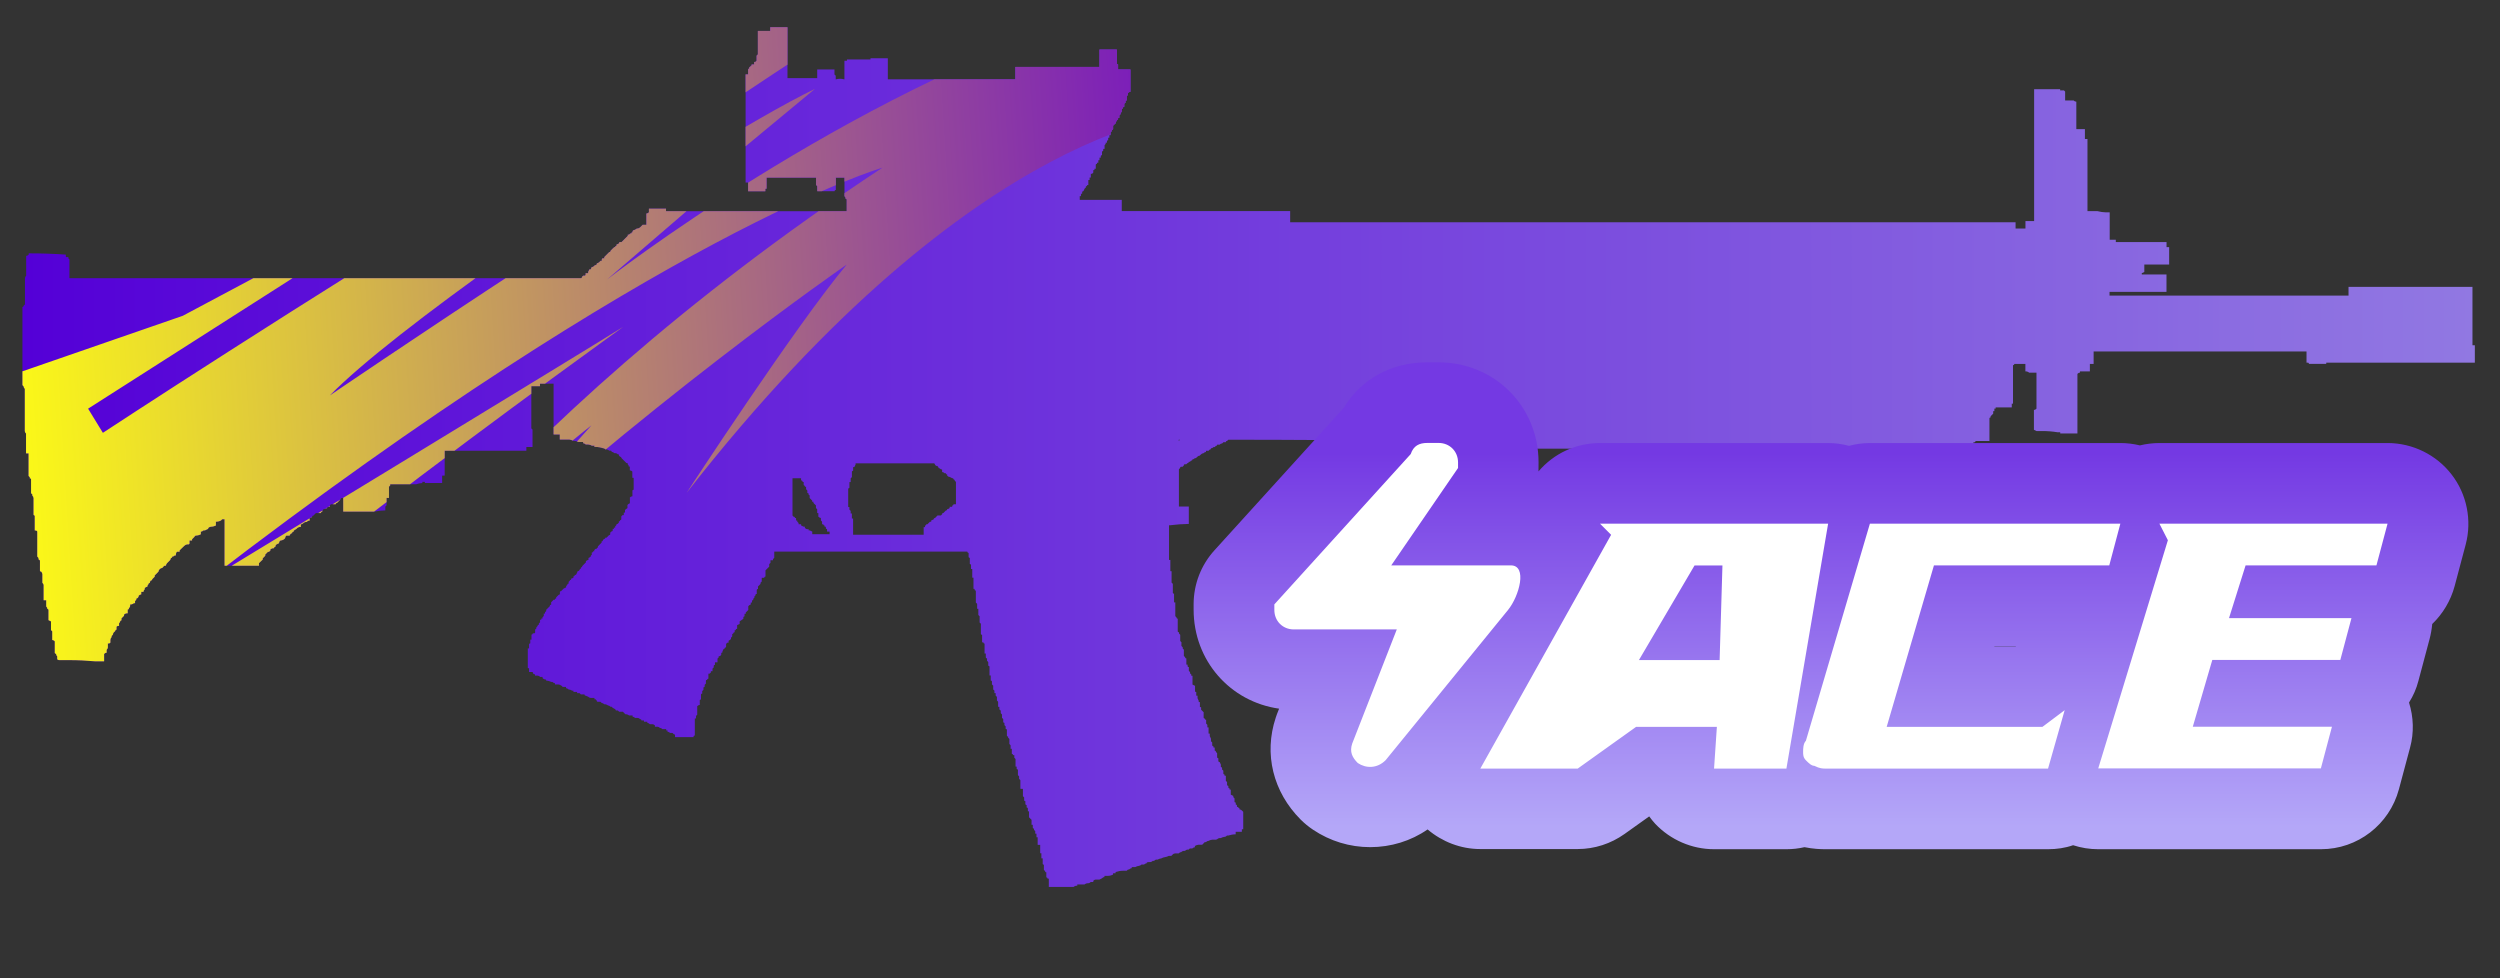 <?xml version="1.0" encoding="utf-8"?>
<!-- Generator: Adobe Illustrator 16.0.0, SVG Export Plug-In . SVG Version: 6.00 Build 0)  -->
<!DOCTYPE svg PUBLIC "-//W3C//DTD SVG 1.1//EN" "http://www.w3.org/Graphics/SVG/1.1/DTD/svg11.dtd">
<svg version="1.1" id="case1" xmlns="http://www.w3.org/2000/svg" xmlns:xlink="http://www.w3.org/1999/xlink" x="0px" y="0px"
	 width="92px" height="36px" viewBox="0 0 92 36" enable-background="new 0 0 92 36" xml:space="preserve">
<rect x="0" y="0" width="92" height="36" fill="#333333" stroke="none"/>
<linearGradient id="sg556_2_" gradientUnits="userSpaceOnUse" x1="0.826" y1="16.818" x2="91.075" y2="16.818">
	<stop  offset="0" style="stop-color:#5400D7"/>
	<stop  offset="1" style="stop-color:#9178E2"/>
</linearGradient>
<path id="sg556" fill="url(#sg556_2_)" d="M27.569,2.462h0.044C27.61,2.44,27.626,2.42,27.648,2.417c0.004,0,0.007,0,0.011,0V2.373
	h0.093V2.279h0.046l0.045-0.045V2.048l0.046-0.045V1.138h0.456V1h0.634v1.876h1.094v-0.32h0.636v0.187l0.046,0.042v0.137
	c0.104-0.031,0.216-0.031,0.32,0V2.236h0.093V2.188h0.866V2.143h0.638V2.92h4.693V2.462h3.095V1.823h0.64v0.503
	c-0.002,0.023,0.014,0.043,0.037,0.045c0.003,0,0.006,0,0.009,0v0.186h0.455v0.821c-0.036,0.002-0.069,0.018-0.093,0.045v0.089
	h-0.043v0.186c-0.022-0.003-0.042,0.012-0.046,0.034c0,0.003,0,0.007,0,0.011v0.048c-0.022-0.003-0.042,0.013-0.045,0.036
	c0,0.003,0,0.006,0,0.01V3.93H41.33v0.042l-0.047,0.046V4.11l-0.044,0.046V4.2l-0.047,0.047V4.34h-0.046v0.046L41.099,4.43
	l-0.046,0.093c0.004,0.021-0.01,0.042-0.032,0.046c-0.004,0-0.008,0-0.012,0c0.003,0.022-0.013,0.042-0.036,0.045
	c-0.003,0-0.006,0-0.01,0V4.75l-0.046,0.045v0.046h-0.045v0.135h-0.046v0.093h-0.045v0.093c-0.022-0.003-0.042,0.012-0.045,0.033
	c0,0.004,0,0.007,0,0.011v0.043H40.69v0.047l-0.042,0.045v0.138h-0.049v0.047c0.003,0.021-0.011,0.041-0.033,0.044
	c-0.004,0-0.008,0-0.012,0v0.14c-0.023-0.003-0.043,0.013-0.046,0.036c0,0.003,0,0.007,0,0.011v0.046h-0.046v0.093h-0.043v0.093
	h-0.05V6.03c-0.022-0.003-0.042,0.012-0.045,0.035c0,0.003,0,0.007,0,0.011V6.21h-0.049v0.048h-0.042v0.093l-0.045,0.044h-0.046
	v0.137h-0.045v0.093h-0.046v0.186h-0.046c0.003,0.022-0.012,0.042-0.034,0.045c-0.003,0-0.007,0-0.011,0v0.041l-0.047,0.046
	l-0.044,0.093c-0.022-0.003-0.043,0.013-0.045,0.035c0,0.003,0,0.007,0,0.01v0.043c-0.022-0.003-0.042,0.012-0.045,0.034
	c-0.001,0.004-0.001,0.008,0,0.012v0.047h-0.045v0.138h1.547v0.412h6.197V8.18h26.695v0.229h0.364V8.135h0.319V3.283h0.957v0.043
	h0.139l0.045,0.045v0.327h0.318c0.022,0.027,0.058,0.043,0.094,0.045v1.008h0.316v0.364h0.094v2.654h0.363
	c0.104,0.028,0.213,0.043,0.319,0.046h0.136v1.007h0.225v0.086h1.867v0.187h0.096v0.64h-0.914v0.274l-0.094,0.045v0.047h0.91v0.639
	h-2.096v0.138h8.795v-0.32h4.561v2.148h0.087v0.64h-5.468v0.045h-0.639c0.004-0.022-0.013-0.042-0.033-0.045
	c-0.004,0-0.008,0-0.012,0H84.88v-0.411h-7.835v0.457h-0.138v0.275h-0.365v0.046c-0.036,0.001-0.069,0.018-0.093,0.045v2.194h-0.633
	v-0.044h-0.092c-0.197-0.032-0.396-0.047-0.594-0.046h-0.188l-0.094-0.045v-0.732c0.037-0.001,0.069-0.018,0.094-0.046v-1.326
	h-0.271c-0.038-0.033-0.087-0.05-0.137-0.046v-0.275h-0.408c0.002,0.023-0.017,0.043-0.036,0.045c-0.004,0-0.008,0-0.012,0v1.418
	h-0.045v0.138h-0.594v0.044h-0.047v0.093h-0.043v0.093l-0.095,0.093v0.046c-0.021-0.003-0.041,0.013-0.044,0.034
	c-0.001,0.004,0,0.007,0.001,0.011v0.822h-0.5l-0.048,0.049H72.62v0.093h-0.044V16.6h-0.775l-0.046-0.047
	c-6.257-0.029-12.528-0.044-18.813-0.044v0.186h-0.729v-0.093H52.17v-0.093c-0.021,0.003-0.043-0.013-0.046-0.035
	c0-0.003,0-0.007,0-0.011l-0.045-0.046v-0.051h-0.045v-0.093c0.003-0.023-0.015-0.042-0.035-0.045c-0.004,0-0.008,0-0.01,0
	c-2.248-0.03-4.496-0.046-6.743-0.046h-0.045l-0.045,0.046c-0.022-0.003-0.042,0.011-0.045,0.033c0,0.004,0,0.008,0,0.012h-0.089
	l-0.045,0.044c-0.036,0.002-0.07,0.019-0.093,0.047H44.79c0.002,0.022-0.013,0.042-0.035,0.044c-0.003,0-0.007,0-0.01,0
	l-0.046,0.045h-0.044c-0.022,0.027-0.056,0.044-0.092,0.046c0.002,0.022-0.013,0.042-0.035,0.044c-0.004,0-0.007,0-0.01,0
	l-0.045,0.046H44.38v0.045c-0.036,0.001-0.069,0.018-0.093,0.045c-0.036,0.002-0.069,0.019-0.093,0.045l-0.045,0.045
	c-0.036,0.001-0.071,0.019-0.094,0.046l-0.046,0.044h-0.035c-0.024,0.027-0.057,0.044-0.093,0.046
	c0.003,0.021-0.013,0.042-0.035,0.045c-0.003,0-0.007,0-0.011,0l-0.046,0.044h-0.043c0.002,0.022-0.012,0.043-0.035,0.047
	c-0.003,0-0.007,0-0.011,0l-0.045,0.044h-0.044c-0.023-0.003-0.044,0.012-0.047,0.035c0,0.003,0,0.007,0,0.011l-0.044,0.046h-0.046
	c-0.022-0.003-0.042,0.012-0.045,0.034c0,0.003,0,0.007,0,0.011l-0.045,0.046v1.373h0.364v0.639
	c-0.228,0.004-0.457,0.02-0.683,0.049H43.02v1.277h0.049v0.414h0.045v0.42l0.046,0.045v0.318c-0.003,0.021,0.012,0.043,0.034,0.045
	c0.003,0.002,0.007,0.002,0.011,0v0.32h0.046v0.507l0.045,0.046c-0.003,0.021,0.011,0.041,0.033,0.045c0.003,0,0.007,0,0.011,0
	v0.457c-0.002,0.021,0.012,0.043,0.035,0.045c0.003,0.002,0.008,0.002,0.013,0v0.047l0.044,0.045v0.229l0.045,0.046v0.137
	l0.046,0.045v0.047l0.043,0.046v0.229l0.047,0.045c-0.003,0.021,0.011,0.043,0.033,0.045c0.004,0.002,0.008,0.002,0.012,0v0.229
	h0.045v0.045c-0.002,0.021,0.013,0.043,0.035,0.045c0.004,0.001,0.007,0.001,0.011,0v0.139l0.044,0.047v0.045l0.047,0.045v0.046
	h0.044v0.323l0.093,0.045v0.187c-0.002,0.021,0.013,0.042,0.036,0.044c0.003,0.002,0.005,0.002,0.009,0V25.6h0.047v0.094
	l0.044,0.096v0.045h0.043v0.188h0.045v0.094l0.093,0.093v0.187c-0.004,0.021,0.011,0.041,0.032,0.045
	c0.004,0.002,0.008,0.002,0.014,0c-0.004,0.022,0.011,0.043,0.033,0.047c0.003,0,0.008,0,0.013,0v0.138l0.045,0.046v0.096h0.044
	v0.227h0.045v0.093l0.044,0.095v0.094l0.045,0.043v0.095c-0.002,0.021,0.012,0.043,0.035,0.046c0.004,0.001,0.007,0.001,0.011,0
	v0.046h0.046v0.115c0.021-0.002,0.042,0.015,0.045,0.036c0,0.005,0,0.007,0,0.011l0.044,0.048v0.139
	c-0.003,0.021,0.014,0.041,0.035,0.045c0.004,0,0.007,0,0.01,0v0.094c-0.003,0.021,0.012,0.041,0.034,0.045c0.003,0,0.008,0,0.013,0
	l0.045,0.093v0.095c0.021-0.004,0.042,0.012,0.045,0.033c0,0.003,0,0.008,0,0.012v0.045l0.047,0.041v0.094
	c-0.003,0.023,0.013,0.044,0.036,0.048c0.003,0,0.005,0,0.009,0v0.045h0.047v0.188l0.045,0.045v0.092
	c-0.002,0.021,0.013,0.043,0.035,0.047c0.004,0,0.007,0,0.012,0v0.046c-0.002,0.022,0.014,0.043,0.036,0.046
	c0.003,0,0.005,0,0.009,0v0.045h0.045v0.188l0.093,0.045v0.046l0.045,0.047v0.138c0.022-0.004,0.042,0.012,0.045,0.032
	c0,0.003,0,0.009,0,0.013v0.045c0.022-0.004,0.042,0.012,0.045,0.033c0,0.004,0,0.008,0,0.014v0.037h0.045
	c-0.003,0.021,0.012,0.041,0.034,0.045c0.005,0,0.008,0,0.012,0v0.045c0.037,0.002,0.07,0.019,0.093,0.045l0.046,0.047v0.641H45.7
	v0.094h-0.227v0.092c-0.093,0-0.185,0.018-0.274,0.045h-0.045c-0.023,0.027-0.056,0.046-0.093,0.048
	c-0.048,0.006-0.094,0.021-0.136,0.045h-0.043c-0.036,0.002-0.07,0.019-0.094,0.046L44.743,30.9h-0.134
	c-0.049,0.006-0.096,0.021-0.137,0.045c-0.037,0.002-0.07,0.019-0.094,0.046h-0.043l-0.093,0.094h-0.134
	c-0.047,0.006-0.095,0.021-0.136,0.046v0.047c-0.035,0.002-0.07,0.018-0.093,0.045h-0.093l-0.044,0.043h-0.043
	c-0.036,0.002-0.07,0.021-0.093,0.047H43.56c-0.035,0.002-0.069,0.02-0.093,0.045c-0.036,0.002-0.07,0.021-0.092,0.047h-0.132
	c-0.036,0.003-0.069,0.019-0.093,0.047l-0.047,0.044H43.01c-0.042,0.024-0.089,0.04-0.137,0.046
	c-0.047,0.007-0.094,0.021-0.136,0.046c-0.047,0.005-0.094,0.021-0.136,0.045H42.56c-0.036,0.002-0.069,0.021-0.093,0.048H42.42
	c-0.024,0.024-0.057,0.043-0.093,0.043h-0.041c-0.062,0-0.093,0.016-0.093,0.047c-0.036,0.002-0.07,0.019-0.093,0.045h-0.093
	c-0.024,0.025-0.058,0.043-0.093,0.047c-0.048,0.006-0.094,0.021-0.136,0.045h-0.093c-0.021-0.002-0.042,0.013-0.045,0.033
	c0,0.004,0,0.008,0,0.012c-0.036,0.002-0.07,0.02-0.093,0.046h-0.039l-0.045,0.045h-0.135c-0.094,0.001-0.186,0.017-0.275,0.047
	v0.045H40.96v0.048c-0.057,0.03-0.121,0.047-0.186,0.047h-0.131v0.045c-0.036,0.002-0.07,0.02-0.093,0.047l-0.092,0.046h-0.132
	c-0.036,0-0.07,0.018-0.093,0.045v0.043H40.14c-0.023,0.026-0.057,0.044-0.093,0.046c-0.05-0.004-0.099,0.014-0.137,0.046h-0.266
	v0.045c-0.05-0.004-0.099,0.013-0.137,0.046h-0.911v-0.306H38.55c0.003-0.021-0.012-0.042-0.034-0.045c-0.004,0-0.007,0-0.011,0
	v-0.188c-0.023,0.004-0.043-0.014-0.045-0.035c0-0.004,0-0.008,0-0.01l-0.045-0.043V31.82c-0.021,0.004-0.042-0.012-0.044-0.033
	c0-0.004,0-0.008,0-0.012v-0.188h-0.048V31.4h-0.044V31.09h-0.093v-0.279h-0.044V30.68h-0.045v-0.095l-0.045-0.044v-0.049
	c-0.022,0.003-0.042-0.012-0.045-0.033c0-0.004,0-0.008,0-0.014v-0.092h-0.046V30.17l-0.093-0.094v-0.219h-0.042v-0.094
	c0.003-0.021-0.013-0.043-0.035-0.046c-0.003-0.001-0.007-0.001-0.011,0v-0.093c-0.022,0.003-0.043-0.014-0.046-0.035
	c0-0.003,0-0.008,0-0.012v-0.094c-0.022,0.002-0.042-0.014-0.045-0.033c0-0.006,0-0.01,0-0.014v-0.092l-0.046-0.045v-0.27H37.55
	v-0.319l-0.046-0.046v-0.094l-0.044-0.045V28.35c0.003-0.021-0.012-0.043-0.034-0.045c-0.004,0-0.008,0-0.012,0V28.21h-0.042v-0.278
	l-0.045-0.048V27.79H37.28c0.003-0.021-0.012-0.042-0.034-0.046c-0.003,0-0.007,0-0.011,0v-0.188H37.19v-0.129l-0.045-0.048v-0.187
	l-0.046-0.045v-0.043c-0.021,0.004-0.042-0.012-0.045-0.033c0-0.004,0-0.008,0-0.012v-0.188c0.003-0.021-0.013-0.044-0.036-0.046
	c-0.003-0.001-0.006-0.001-0.01,0v-0.095l-0.045-0.045V26.6c-0.021,0.004-0.041-0.012-0.044-0.033c-0.001-0.004-0.001-0.008,0-0.01
	v-0.095l-0.046-0.046V26.29l-0.045-0.045v-0.093l-0.051-0.047v-0.094h-0.046v-0.187l-0.044-0.048v-0.131L36.641,25.6v-0.093h-0.046
	v-0.093l-0.045-0.041v-0.141l-0.046-0.045v-0.095c0.003-0.021-0.012-0.043-0.034-0.046c-0.003-0.001-0.007-0.001-0.011,0v-0.188
	h-0.045v-0.313c0.002-0.021-0.013-0.041-0.035-0.045c-0.004,0-0.008,0-0.011,0v-0.138l-0.045-0.045v-0.09
	c-0.022,0.004-0.042-0.014-0.045-0.033c-0.001-0.004-0.001-0.008,0-0.012V24.05h-0.046v-0.366c-0.023,0.002-0.042-0.017-0.043-0.039
	c0-0.002,0-0.004,0-0.006h-0.048v-0.279c-0.022,0.004-0.042-0.012-0.045-0.034c0-0.005,0-0.009,0-0.013v-0.359l-0.046-0.046v-0.229
	l-0.047-0.047v-0.227h-0.044v-0.184l-0.048-0.047v-0.41c0.003-0.021-0.013-0.041-0.035-0.047c-0.003,0-0.006,0-0.01,0V21.67h-0.042
	v-0.412h-0.045v-0.318h-0.046v-0.137c0.004-0.021-0.012-0.041-0.033-0.047c-0.004-0.001-0.007-0.001-0.011,0v-0.229
	c-0.021,0.005-0.042-0.012-0.044-0.032c0-0.004,0-0.009,0-0.013v-0.137c-0.022,0.002-0.042-0.013-0.045-0.033
	c-0.001-0.004-0.001-0.008,0-0.014h-7.107v0.229l-0.046,0.047v0.044h-0.093v0.094l-0.047,0.046v0.094l-0.044,0.045
	c-0.031,0.031-0.063,0.063-0.093,0.092v0.23c-0.022-0.005-0.042,0.012-0.045,0.034c0,0.003,0,0.007,0,0.011h-0.093V21.4
	l-0.045,0.045v0.043l-0.093,0.095v0.095c-0.022-0.005-0.043,0.012-0.046,0.033c-0.001,0.004-0.001,0.008,0,0.012v0.137h-0.04V21.9
	l-0.045,0.047v0.044l-0.044,0.045v0.046c-0.023-0.003-0.043,0.014-0.045,0.035c0,0.003,0,0.006,0,0.009v0.047h-0.046v0.046
	c0.003,0.021-0.012,0.041-0.034,0.045c-0.003,0-0.007,0-0.011,0l-0.046,0.045v0.137l-0.093,0.095v0.048h-0.045v0.094
	c-0.022-0.002-0.043,0.016-0.044,0.037c0,0.004,0,0.006,0,0.01v0.043l-0.136,0.094v0.095l-0.093,0.043v0.14h-0.047v0.045h-0.042
	v0.045c0.003,0.021-0.012,0.043-0.034,0.045c-0.004,0-0.007,0-0.011,0c0.003,0.022-0.013,0.043-0.035,0.048
	c-0.004,0-0.007,0-0.011,0v0.093l-0.045,0.045v0.046l-0.045,0.046c-0.021-0.004-0.042,0.014-0.044,0.034
	c-0.001,0.003,0,0.009,0,0.013v0.045h-0.044l-0.047,0.045v0.094c0.003,0.021-0.013,0.041-0.036,0.045c-0.003,0-0.006,0-0.01,0
	c0.003,0.021-0.013,0.043-0.036,0.046c-0.003,0-0.006,0-0.01,0l-0.044,0.093v0.04c-0.022-0.004-0.042,0.013-0.044,0.034
	c-0.001,0.004,0,0.007,0,0.012V24.1l-0.046,0.045h-0.046v0.045l-0.045,0.045v0.14h-0.093v0.094
	c-0.022-0.003-0.042,0.013-0.045,0.033c-0.001,0.004-0.001,0.008,0,0.013v0.045l-0.046,0.045v0.094h-0.06v0.047l-0.045,0.044h-0.046
	v0.187c-0.022-0.002-0.043,0.012-0.046,0.035c0,0.004,0,0.006,0,0.01c-0.023-0.008-0.043,0.008-0.046,0.03c0,0.003,0,0.007,0,0.009
	v0.094l-0.045,0.045v0.046c0.004,0.021-0.01,0.042-0.032,0.046c-0.004,0.001-0.009,0.001-0.013,0.001v0.092l-0.046,0.048v0.092
	c-0.021-0.004-0.042,0.013-0.045,0.033c0,0.006,0,0.01,0,0.012v0.139c0.003,0.021-0.012,0.043-0.034,0.045
	c-0.003,0.001-0.007,0.001-0.011,0v0.188c-0.036,0.002-0.069,0.02-0.093,0.045V26.3l-0.044,0.046v0.094h-0.045v0.597
	c0.003,0.021-0.013,0.042-0.035,0.044c-0.003,0.001-0.007,0.001-0.01,0v0.045h-0.683v-0.063c0.002-0.022-0.014-0.043-0.037-0.045
	c-0.002,0-0.006,0-0.009,0l-0.045-0.045h-0.093c-0.023-0.027-0.057-0.043-0.093-0.047v-0.048h-0.049v-0.045h-0.136
	c-0.023-0.024-0.057-0.043-0.093-0.045c-0.023-0.026-0.057-0.043-0.092-0.045h-0.093v-0.048c-0.023-0.026-0.057-0.043-0.093-0.045
	h-0.093c-0.023-0.026-0.057-0.045-0.093-0.047v-0.043h-0.124v-0.047h-0.093c0.003-0.021-0.013-0.043-0.036-0.046
	c-0.003-0.001-0.007-0.001-0.01,0c-0.023-0.026-0.057-0.045-0.093-0.046h-0.093c-0.023-0.027-0.057-0.044-0.093-0.046V26.33h-0.13
	c-0.038-0.032-0.086-0.049-0.136-0.045l-0.093-0.094h-0.137l-0.046-0.045h-0.047c-0.021,0.004-0.042-0.013-0.044-0.033
	c-0.001-0.004-0.001-0.008,0-0.012l-0.093-0.047l-0.045-0.046h-0.042c-0.023-0.026-0.057-0.044-0.093-0.046
	c-0.038-0.031-0.087-0.049-0.137-0.045c-0.024-0.025-0.058-0.044-0.093-0.046l-0.046-0.045h-0.093
	c-0.022,0.003-0.042-0.015-0.045-0.035c0-0.003,0-0.007,0-0.011l-0.045-0.047h-0.039v-0.049H21.74
	c-0.036-0.002-0.069-0.018-0.093-0.043L21.554,25.6c-0.022,0.002-0.042-0.013-0.044-0.033c0-0.004,0-0.008,0-0.012h-0.134
	l-0.045-0.047h-0.093v-0.046h-0.135v-0.045h-0.044c-0.042-0.024-0.088-0.04-0.136-0.046c-0.024-0.025-0.057-0.043-0.093-0.046
	v-0.046h-0.134c0.002-0.023-0.015-0.043-0.038-0.047c-0.002,0-0.006,0-0.008,0c-0.024-0.025-0.057-0.041-0.093-0.043h-0.134v-0.047
	c-0.036-0.002-0.07-0.02-0.093-0.047h-0.043c-0.058-0.029-0.121-0.047-0.186-0.047c0.003-0.021-0.012-0.043-0.035-0.045
	c-0.001,0-0.003-0.001-0.006-0.001c-0.035-0.002-0.069-0.021-0.093-0.045V24.91h-0.092c-0.023-0.028-0.058-0.045-0.093-0.049h-0.093
	v-0.047h-0.038l-0.044-0.045V24.73h-0.138V24.59h-0.046v-0.729h0.046v-0.137c-0.003-0.022,0.011-0.043,0.033-0.047
	c0.004,0,0.008,0,0.012,0V23.54h0.045v-0.187c0.022,0.002,0.042-0.014,0.045-0.035c0-0.004,0-0.008,0-0.012h0.044
	c0.022,0.004,0.042-0.013,0.045-0.033c0.001-0.004,0.001-0.008,0-0.012V23.17l0.046-0.045v-0.041l0.045-0.046
	c-0.003-0.021,0.012-0.043,0.034-0.045c0.004-0.001,0.007-0.001,0.011,0v-0.048l0.045-0.045v-0.094h0.046v-0.043h0.044v-0.047
	l0.047-0.047v-0.089h0.045v-0.048l0.044-0.047v-0.045l0.137-0.137V22.26h0.045v-0.095l0.093-0.095h0.045
	c-0.003-0.021,0.013-0.041,0.035-0.045c0.004,0,0.007,0,0.011,0v-0.041l0.093-0.094c0.021,0.002,0.042-0.014,0.045-0.035
	c0-0.002,0-0.006,0-0.01V21.8c-0.003-0.022,0.012-0.043,0.033-0.047c0.004,0,0.008,0,0.012,0c0.032-0.028,0.063-0.062,0.092-0.093
	l0.093-0.045v-0.047l0.045-0.045c-0.003-0.021,0.012-0.043,0.034-0.045c0.004-0.002,0.008,0,0.012,0v-0.047
	c-0.003-0.021,0.012-0.041,0.034-0.045c0.004,0,0.007,0,0.011,0v-0.045h0.045v-0.048c0.036-0.001,0.069-0.019,0.092-0.044v-0.048
	c0.023,0.004,0.043-0.013,0.046-0.034c0.001-0.004,0.001-0.008,0-0.012h0.044l0.045-0.092c-0.003-0.022,0.013-0.043,0.035-0.047
	c0.004,0,0.007,0,0.011,0l0.045-0.045c-0.003-0.021,0.012-0.041,0.034-0.045c0.004,0,0.008,0,0.012,0v-0.046
	c0.022,0.002,0.043-0.014,0.046-0.034c0-0.005,0-0.009,0-0.013l0.044-0.045c0.031-0.028,0.063-0.062,0.093-0.095V20.65
	c0.024-0.026,0.058-0.043,0.093-0.045v-0.045c-0.002-0.021,0.013-0.043,0.036-0.045c0.003-0.002,0.007-0.002,0.01,0l0.045-0.047
	V20.43h0.031v-0.095c0.021,0.002,0.042-0.013,0.045-0.032c0-0.005,0-0.01,0-0.014h0.046v-0.044l0.045-0.046h0.045
	c-0.003-0.021,0.012-0.043,0.033-0.047c0.004,0,0.008,0,0.012,0v-0.045l0.137-0.14v-0.045c0.021,0.005,0.042-0.011,0.045-0.032
	c0-0.002,0-0.008,0-0.013l0.044-0.045c0.023,0.003,0.043-0.015,0.046-0.035c0-0.004,0-0.008,0-0.01h0.045l0.093-0.095
	c0.021,0.004,0.041-0.012,0.044-0.032c0.001-0.004,0.001-0.009,0-0.013v-0.045l0.046-0.047c0.022,0.004,0.042-0.012,0.045-0.033
	c0-0.004,0-0.008,0-0.012v-0.047h0.044v-0.046h0.046v-0.046l0.044-0.044c-0.003-0.022,0.012-0.044,0.035-0.048
	c0.003,0,0.007,0,0.011,0l0.046-0.045v-0.047c0.022,0.004,0.042-0.012,0.044-0.035c0-0.002,0-0.006,0-0.01
	c0.022,0.004,0.042-0.013,0.046-0.033c0-0.004,0-0.008,0-0.012v-0.094l0.046-0.046h0.045v-0.094H23v-0.093l0.045-0.045
	c0.022,0,0.042-0.015,0.045-0.037c0-0.002,0-0.006,0-0.01v-0.094l0.044-0.044c0.022,0.003,0.042-0.013,0.046-0.034
	c0-0.005,0-0.009,0-0.012v-0.187c0.023-0.026,0.057-0.043,0.093-0.045v-0.222c0.022,0.003,0.043-0.014,0.046-0.035
	c0-0.004,0-0.007,0-0.01v-0.412H23.27v-0.229c-0.023-0.027-0.057-0.043-0.093-0.045v-0.14h-0.042V17.13l-0.037-0.05v-0.04h-0.045
	l-0.187-0.187c0.003-0.021-0.013-0.042-0.035-0.044c-0.003,0-0.007,0-0.011,0l-0.044-0.046v-0.042H22.74
	c-0.024-0.027-0.057-0.044-0.093-0.046h-0.044c-0.023-0.028-0.057-0.044-0.093-0.045c0.003-0.021-0.012-0.042-0.033-0.045
	c-0.004,0-0.009,0-0.013,0h-0.043c-0.037-0.034-0.087-0.051-0.137-0.047c-0.024-0.026-0.057-0.043-0.093-0.044
	c-0.088-0.03-0.181-0.046-0.274-0.046h-0.042v-0.047h-0.093c-0.042-0.024-0.087-0.04-0.136-0.044h-0.093
	c-0.023-0.028-0.057-0.045-0.093-0.047v-0.045h-0.186c-0.058-0.03-0.121-0.045-0.187-0.045c-0.041-0.025-0.087-0.04-0.136-0.046
	H20.6v-0.186h-0.228v-1.87h-0.501v0.093h-0.318v1.553l0.044,0.045v0.64H19.37v0.138h-3.006v0.914h-0.093v0.274h-0.636v-0.043h-0.093
	v0.044c-0.078,0.004-0.155,0.019-0.228,0.045h-0.955v0.045l-0.045,0.045v0.413h-0.089v0.273l-0.045,0.047v0.138
	c-0.138,0.002-0.275,0.018-0.41,0.045h-1.14v-0.501h-0.046c-0.022-0.002-0.042,0.013-0.045,0.035c0,0.003,0,0.007,0,0.011
	c-0.03,0.031-0.062,0.061-0.093,0.093l-0.045,0.045c-0.022-0.003-0.043,0.016-0.046,0.035c0,0.004,0,0.01,0,0.012h-0.178
	c-0.028,0.021-0.045,0.057-0.047,0.094c-0.061,0-0.093,0.015-0.093,0.045c-0.042,0.023-0.088,0.041-0.137,0.045
	c-0.026,0.023-0.043,0.059-0.045,0.094c-0.022-0.003-0.042,0.014-0.045,0.036c0,0.004,0,0.007,0,0.011h-0.186
	c-0.03,0.029-0.062,0.061-0.093,0.094c-0.021-0.004-0.042,0.012-0.044,0.033c0,0.004,0,0.008,0,0.012
	c-0.024,0.025-0.057,0.041-0.093,0.045v0.095c-0.061,0-0.093,0.015-0.093,0.046c-0.05-0.005-0.099,0.012-0.137,0.045
	c-0.023,0.025-0.057,0.043-0.093,0.045v0.096c-0.05-0.007-0.099,0.012-0.136,0.045L10.89,19.48
	c-0.045,0.012-0.081,0.047-0.093,0.092c-0.022-0.002-0.043,0.012-0.046,0.035c0,0.004,0,0.008,0,0.012
	c-0.045,0.011-0.081,0.047-0.093,0.093h-0.12c-0.026,0.022-0.043,0.058-0.045,0.093l-0.045,0.045
	c-0.042,0.025-0.088,0.041-0.137,0.047c-0.027,0.022-0.042,0.059-0.044,0.095l-0.093,0.045c-0.027,0.022-0.043,0.058-0.045,0.094
	c-0.021-0.005-0.042,0.009-0.045,0.029c-0.001,0.007-0.001,0.011,0,0.015c-0.05-0.004-0.099,0.016-0.136,0.047v0.047
	c-0.023,0.023-0.057,0.043-0.093,0.045c-0.03,0.029-0.06,0.061-0.093,0.094v0.045l-0.093,0.094v0.045L9.53,20.725v0.094H8.263
	v-1.709H8.176l-0.045,0.045C8.073,19.186,8.01,19.2,7.945,19.2v0.139c-0.058,0.029-0.122,0.045-0.186,0.045
	c-0.036,0.003-0.069,0.021-0.093,0.046c0.003,0.021-0.011,0.043-0.033,0.047c-0.004,0-0.008,0-0.012,0
	c-0.038,0.031-0.087,0.049-0.137,0.045c-0.023,0.026-0.057,0.043-0.093,0.045v0.095c-0.042,0.022-0.088,0.039-0.137,0.045
	c-0.062,0-0.093,0.015-0.093,0.045c-0.032,0.031-0.063,0.063-0.093,0.093v0.047H6.975v0.094c0.003,0.021-0.012,0.043-0.034,0.047
	c-0.003,0-0.007,0-0.011,0c-0.05-0.004-0.099,0.013-0.137,0.046L6.748,20.12l-0.093,0.09L6.61,20.256v0.047H6.518
	c-0.027,0.021-0.043,0.057-0.045,0.094v0.045H6.429c-0.023,0.026-0.057,0.043-0.093,0.045c0.003,0.021-0.011,0.041-0.034,0.047
	c-0.003,0-0.008,0-0.012,0c-0.002,0.033-0.018,0.068-0.044,0.094l-0.093,0.092c-0.027,0.025-0.043,0.061-0.046,0.096
	c-0.061,0-0.093,0.014-0.093,0.045L5.968,20.9c-0.071,0.011-0.126,0.065-0.137,0.139l-0.044,0.044l-0.093,0.095v0.045l-0.093,0.092
	c0.003,0.022-0.012,0.043-0.034,0.047c-0.004,0-0.007,0-0.011,0c-0.027,0.022-0.043,0.059-0.045,0.094
	c-0.021-0.002-0.043,0.014-0.046,0.036c0,0.004,0,0.007,0,0.01c-0.027,0.022-0.044,0.06-0.045,0.093
	c-0.036,0.002-0.07,0.02-0.093,0.049v0.045c-0.028,0.021-0.045,0.057-0.045,0.092H5.199v0.094c-0.036,0.002-0.069,0.02-0.093,0.045
	c-0.002,0.036-0.019,0.068-0.046,0.094c-0.022-0.003-0.042,0.012-0.045,0.035c0,0.003,0,0.006,0,0.01
	c0.003,0.021-0.012,0.043-0.033,0.045c-0.004,0.002-0.008,0.002-0.012,0v0.094H4.926c-0.038,0.033-0.087,0.051-0.136,0.046v0.046
	c-0.001,0.035-0.018,0.068-0.045,0.093c0.003,0.021-0.012,0.044-0.035,0.048c-0.003,0-0.007,0-0.01,0v0.139
	c-0.05-0.006-0.098,0.012-0.135,0.047v0.045l-0.093,0.093v0.045c0.004,0.021-0.01,0.041-0.032,0.045
	c-0.004,0.001-0.009,0.001-0.013,0c-0.001,0.035-0.019,0.07-0.046,0.095v0.092c-0.059,0-0.092,0.017-0.092,0.045v0.095
	c-0.022-0.002-0.042,0.013-0.045,0.035c0,0.003,0,0.007,0,0.012l-0.045,0.044c-0.027,0.021-0.043,0.059-0.045,0.094l-0.045,0.047
	v0.045c-0.027,0.021-0.043,0.059-0.046,0.094v0.094c0,0.029-0.03,0.045-0.093,0.045v0.137c-0.002,0.037-0.019,0.069-0.045,0.095
	v0.106c-0.036,0-0.07,0.019-0.093,0.045v0.273H3.519c-0.334-0.029-0.652-0.045-0.957-0.045H2.198c-0.063,0-0.093-0.018-0.093-0.047
	v-0.094c-0.027-0.023-0.042-0.058-0.044-0.094c-0.023,0.004-0.043-0.013-0.046-0.033c-0.001-0.006-0.001-0.008,0-0.013V23.6
	c-0.023-0.027-0.057-0.045-0.093-0.047v-0.32l-0.045-0.045v-0.32l-0.093-0.045v-0.364c0.004-0.021-0.01-0.041-0.031-0.046
	C1.751,22.41,1.748,22.41,1.745,22.41c-0.002-0.035-0.018-0.067-0.045-0.092v-0.228H1.605v-0.55
	c-0.001-0.036-0.018-0.068-0.046-0.094v-0.316c-0.002-0.035-0.018-0.068-0.044-0.094c-0.022,0.004-0.042-0.014-0.045-0.034
	c0-0.004,0-0.007,0-0.012v-0.364l-0.053-0.044v-0.047L1.371,20.48v-0.914c0-0.029-0.032-0.045-0.093-0.045v-0.549
	c-0.022,0.004-0.042-0.016-0.044-0.035c0-0.004,0-0.008,0-0.013v-0.593c-0.002-0.035-0.019-0.069-0.045-0.093v-0.044L1.143,18.15
	v-0.5c0.002-0.022-0.013-0.043-0.036-0.046c-0.003-0.001-0.007-0.001-0.011,0.001v-0.042l-0.045-0.045v-0.831H0.958v-0.731
	c-0.027-0.024-0.044-0.058-0.046-0.093V14.31c-0.026-0.024-0.043-0.058-0.045-0.093l-0.041-0.044v-2.879
	c0.021,0.003,0.042-0.011,0.044-0.033c0.001-0.004,0.001-0.008,0-0.012l0.049-0.047v-0.964c0.002-0.036,0.019-0.069,0.045-0.093
	v-0.73C1,9.414,1.034,9.397,1.057,9.369V9.323c0.456,0,0.911,0.015,1.366,0.046v0.092h0.093v0.044L2.555,9.55v0.687H21.37
	c0.022,0.003,0.043-0.012,0.046-0.035c0-0.004,0-0.007,0-0.011l0.045-0.046h0.046c0.022,0.003,0.042-0.013,0.044-0.035
	c0-0.003,0-0.006,0-0.01v-0.047h0.093v-0.045l0.045-0.093h0.046l0.044-0.093h0.046l0.045-0.045l0.093-0.046V9.688
	c0.035-0.001,0.069-0.018,0.093-0.045l0.046-0.045h0.045V9.552C22.144,9.53,22.159,9.51,22.18,9.507c0.004,0,0.008,0,0.012,0h0.045
	V9.46l0.093-0.093c0.031-0.031,0.062-0.063,0.093-0.093c0.022,0.003,0.042-0.013,0.045-0.035c0-0.003,0-0.008,0-0.011l0.093-0.093
	c0.019-0.003,0.033-0.021,0.032-0.041h0.046c-0.003-0.022,0.011-0.043,0.033-0.046c0.005-0.001,0.01-0.001,0.015,0V9.002
	l0.093-0.045c-0.005-0.021,0.008-0.043,0.03-0.047c0.004-0.001,0.009-0.001,0.013-0.001h0.049l0.231-0.23V8.637h0.044l0.045-0.045
	h0.042c-0.003-0.022,0.013-0.043,0.035-0.046c0.003,0,0.006,0,0.01,0V8.5c0.023-0.027,0.057-0.044,0.093-0.046
	c0.023-0.027,0.057-0.044,0.093-0.045c0.036-0.002,0.07-0.018,0.093-0.044l0.093-0.093h0.136V7.858
	c0.036-0.002,0.069-0.018,0.093-0.044V7.678h0.629v0.093h6.65V7.357c0.003-0.022-0.012-0.042-0.034-0.045c-0.003,0-0.007,0-0.011,0
	V7.265L31.077,7.22V6.535h-0.319v0.458c-0.021-0.003-0.042,0.012-0.045,0.033c0,0.004,0,0.007,0,0.011h-0.637V6.851l-0.045-0.045
	V6.535h-1.822v0.411h-0.045v0.093h-0.633V6.717h-0.093V2.738h0.093V2.552l0.045-0.045V2.462l0,0H27.569z M43.378,16.228l0.044-0.046
	h-0.044V16.228z M34.353,17.051h-2.868v0.045l-0.045,0.093h-0.045v0.137c-0.022-0.003-0.042,0.013-0.045,0.034
	c0,0.004,0,0.007,0,0.011v0.186l-0.045,0.046v0.137h-0.046v0.188c0.004,0.021-0.011,0.042-0.033,0.045
	c-0.003,0.001-0.007,0.001-0.012,0v0.687h0.044v0.094l0.046,0.045v0.096h0.045v0.186h0.045v0.596h2.597v-0.279h0.05V19.34
	c0.022,0.002,0.042-0.016,0.044-0.037c0-0.003,0-0.007,0-0.01h0.045l0.093-0.094h0.045v-0.045l0.093-0.043
	c-0.003-0.023,0.014-0.045,0.037-0.047c0.003-0.002,0.006-0.002,0.01,0l0.093-0.096h0.125l0.045-0.045
	c-0.003-0.021,0.013-0.043,0.034-0.045c0.004-0.001,0.007-0.001,0.011,0l0.093-0.093c0.023,0.003,0.043-0.013,0.046-0.036
	c0.001-0.003,0.001-0.006,0-0.012c0.036-0.002,0.07-0.018,0.093-0.045V18.65h0.093v-0.047c0.021,0.004,0.042-0.013,0.045-0.033
	c0.001-0.004,0.001-0.008,0-0.012h0.093v-0.824l-0.046-0.046c0.003-0.022-0.013-0.042-0.034-0.045c-0.004,0-0.007,0-0.01,0
	c0.003-0.022-0.012-0.042-0.034-0.045c-0.004,0-0.008,0-0.012,0l-0.092-0.045c-0.036-0.002-0.07-0.019-0.093-0.045v-0.046
	c-0.022,0.002-0.043-0.013-0.046-0.035c0-0.004,0-0.007,0-0.011h-0.049c-0.023-0.027-0.057-0.044-0.093-0.046V17.28
	c-0.036-0.002-0.07-0.019-0.093-0.046c-0.021,0.003-0.042-0.011-0.044-0.032c0-0.004,0-0.008,0-0.013l-0.044-0.045h-0.042
	l-0.044-0.049c0.002-0.022-0.014-0.042-0.037-0.045c-0.003,0-0.007,0-0.011,0L34.353,17.051L34.353,17.051z M29.569,17.738
	c-0.021,0.002-0.042-0.013-0.045-0.035c0-0.004,0-0.008,0-0.012c-0.021,0.002-0.042-0.012-0.045-0.033c0-0.004,0-0.008,0-0.013V17.6
	h-0.315v1.371l0.044,0.047c0.022-0.006,0.043,0.01,0.046,0.031c0.001,0.004,0.001,0.01,0,0.014h0.041v0.092h0.045V19.2l0.048,0.046
	v0.046h0.093v0.046l0.093,0.044h0.046v0.046c0.023,0.027,0.057,0.045,0.093,0.047h0.045v0.043h0.04l0.093,0.045v0.095h0.638v-0.095
	h-0.093v-0.092c-0.021,0.002-0.041-0.013-0.045-0.033c0-0.004,0-0.01,0-0.014v-0.04h-0.046v-0.045
	c-0.022,0.002-0.042-0.015-0.045-0.036c0-0.004,0-0.008,0-0.011h-0.047v-0.095l-0.044-0.045v-0.092
	c-0.036-0.002-0.069-0.021-0.093-0.047V18.88h-0.043v-0.137l-0.046-0.048v-0.094l-0.093-0.094v-0.042h-0.047v-0.045
	c-0.029-0.032-0.061-0.063-0.092-0.093v-0.093L29.75,18.19v-0.045h-0.04v-0.094l-0.046-0.046v-0.092H29.62v-0.04
	c-0.022,0.003-0.042-0.011-0.045-0.033c0-0.005,0-0.009,0-0.013v-0.093l0,0L29.569,17.738z"/>
<linearGradient id="shape5_1_" gradientUnits="userSpaceOnUse" x1="314.962" y1="-158.828" x2="314.962" y2="-172.578" gradientTransform="matrix(1 0 0 -1 -247.58 -142.16)">
	<stop  offset="0" style="stop-color:#7439E3"/>
	<stop  offset="1" style="stop-color:#B4A7F8"/>
</linearGradient>
<path id="shape5" fill="url(#shape5_1_)" d="M77.212,31.251c-0.313,0-0.625-0.05-0.922-0.147c-0.298,0.104-0.608,0.147-0.922,0.147
	h-8.193c-0.185,0-0.442-0.009-0.771-0.075c-0.217,0.051-0.438,0.075-0.663,0.075h-2.664c-0.816,0-1.604-0.342-2.166-0.937
	c-0.078-0.086-0.15-0.174-0.22-0.271l-0.909,0.648c-0.503,0.357-1.101,0.554-1.726,0.554h-3.584c-0.717,0-1.402-0.269-1.937-0.722
	c-0.614,0.427-1.353,0.652-2.112,0.652c-0.75,0-1.479-0.222-2.104-0.642c-0.164-0.11-0.315-0.233-0.452-0.37
	c-1.021-1.021-1.363-2.423-0.92-3.753l0.044-0.128l0.08-0.203c-1.801-0.254-3.146-1.766-3.146-3.646V22.24
	c0-0.741,0.274-1.45,0.773-1.996l4.748-5.232c0.646-1.069,1.762-1.679,3.079-1.679h0.41c2.064,0,3.684,1.618,3.684,3.684
	c0,0-0.001,0.289-0.003,0.331c0.555-0.653,1.372-1.044,2.26-1.044h8.397c0.262,0,0.519,0.034,0.769,0.103
	c0.25-0.067,0.508-0.103,0.771-0.103h9.219c0.242,0,0.48,0.029,0.718,0.087c0.231-0.058,0.478-0.087,0.72-0.087h8.396
	c0.917,0,1.797,0.433,2.354,1.159c0.563,0.726,0.752,1.689,0.518,2.573l-0.407,1.532c-0.146,0.541-0.435,1.02-0.825,1.395
	c-0.018,0.188-0.049,0.372-0.098,0.555l-0.41,1.537c-0.072,0.282-0.189,0.551-0.346,0.799c0.168,0.533,0.188,1.109,0.039,1.656
	l-0.412,1.539c-0.35,1.297-1.521,2.202-2.866,2.202H77.212z M74.173,23.782l0.017-0.009h-0.795l-0.004,0.009H74.173z"/>
<path id="ACE" fill="#FFFFFF" d="M51.402,23.163h-3.789c-0.409,0-0.717-0.308-0.717-0.718c0-0.104,0-0.104,0-0.204l5.018-5.531
	c0.104-0.307,0.311-0.41,0.615-0.41h0.41c0.408,0,0.717,0.308,0.717,0.717c0,0.102,0,0.205,0,0.205l-2.458,3.584H55.6
	c0.615,0,0.312,1.127-0.103,1.639l-4.507,5.531c-0.309,0.308-0.717,0.308-1.023,0.104c-0.205-0.206-0.309-0.41-0.205-0.719
	L51.402,23.163L51.402,23.163L51.402,23.163z M58.88,19.271l0.409,0.41l-4.813,8.603h3.584l2.148-1.536h2.973l-0.104,1.536h2.663
	l1.535-9.013H58.88L58.88,19.271z M63.386,20.809l-0.104,3.482h-2.97l2.047-3.482H63.386L63.386,20.809z M67.177,28.284h8.191
	l0.612-2.15l-0.818,0.614H69.43l1.739-5.941h6.452l0.408-1.535h-9.217l-2.355,7.988c-0.102,0.104-0.102,0.309-0.102,0.409
	c0,0.103,0,0.205,0.103,0.31s0.205,0.203,0.308,0.203C66.971,28.284,67.074,28.284,67.177,28.284L67.177,28.284L67.177,28.284z
	 M79.466,19.271l0.312,0.61l-2.563,8.397h8.193l0.408-1.535h-5.121l0.718-2.458h4.711l0.41-1.537h-4.507l0.611-1.942h4.815
	l0.409-1.535H79.466L79.466,19.271z"/>
<g>
	<defs>
		<path id="sg556_1_" d="M27.569,2.462h0.044C27.61,2.44,27.626,2.42,27.648,2.417c0.004,0,0.007,0,0.011,0V2.373h0.093V2.279h0.046
			l0.045-0.045V2.048l0.046-0.045V1.138h0.456V1h0.634v1.876h1.094v-0.32h0.636v0.187l0.046,0.042v0.137
			c0.104-0.031,0.216-0.031,0.32,0V2.236h0.093V2.188h0.866V2.143h0.638V2.92h4.693V2.462h3.095V1.823h0.64v0.503
			c-0.002,0.023,0.014,0.043,0.037,0.045c0.003,0,0.006,0,0.009,0v0.186h0.455v0.821c-0.036,0.002-0.069,0.018-0.093,0.045v0.089
			h-0.043v0.186c-0.022-0.003-0.042,0.012-0.046,0.034c0,0.003,0,0.007,0,0.011v0.048c-0.022-0.003-0.042,0.013-0.045,0.036
			c0,0.003,0,0.006,0,0.01V3.93H41.33v0.042l-0.047,0.046V4.11l-0.044,0.046V4.2l-0.047,0.047V4.34h-0.046v0.046L41.099,4.43
			l-0.046,0.093c0.004,0.021-0.01,0.042-0.032,0.046c-0.004,0-0.008,0-0.012,0c0.003,0.022-0.013,0.042-0.036,0.045
			c-0.003,0-0.006,0-0.01,0V4.75l-0.046,0.045v0.046h-0.045v0.135h-0.046v0.093h-0.045v0.093c-0.022-0.003-0.042,0.012-0.045,0.033
			c0,0.004,0,0.007,0,0.011v0.043H40.69v0.047l-0.042,0.045v0.138h-0.049v0.047c0.003,0.021-0.011,0.041-0.033,0.044
			c-0.004,0-0.008,0-0.012,0v0.14c-0.023-0.003-0.043,0.013-0.046,0.036c0,0.003,0,0.007,0,0.011v0.046h-0.046v0.093h-0.043v0.093
			h-0.05V6.03c-0.022-0.003-0.042,0.012-0.045,0.035c0,0.003,0,0.007,0,0.011V6.21h-0.049v0.048h-0.042v0.093l-0.045,0.044h-0.046
			v0.137h-0.045v0.093h-0.046v0.186h-0.046c0.003,0.022-0.012,0.042-0.034,0.045c-0.003,0-0.007,0-0.011,0v0.041l-0.047,0.046
			l-0.044,0.093c-0.022-0.003-0.043,0.013-0.045,0.035c0,0.003,0,0.007,0,0.01v0.043c-0.022-0.003-0.042,0.012-0.045,0.034
			c-0.001,0.004-0.001,0.008,0,0.012v0.047h-0.045v0.138h1.547v0.412h6.197V8.18h26.695v0.229h0.364V8.135h0.319V3.283h0.957v0.043
			h0.139l0.045,0.045v0.327h0.318c0.022,0.027,0.058,0.043,0.094,0.045v1.008h0.316v0.364h0.094v2.654h0.363
			c0.104,0.028,0.213,0.043,0.319,0.046h0.136v1.007h0.225v0.086h1.867v0.187h0.096v0.64h-0.914v0.274l-0.094,0.045v0.047h0.91
			v0.639h-2.096v0.138h8.795v-0.32h4.561v2.148h0.087v0.64h-5.468v0.045h-0.639c0.004-0.022-0.013-0.042-0.033-0.045
			c-0.004,0-0.008,0-0.012,0H84.88v-0.411h-7.835v0.457h-0.138v0.275h-0.365v0.046c-0.036,0.001-0.069,0.018-0.093,0.045v2.194
			h-0.633v-0.044h-0.092c-0.197-0.032-0.396-0.047-0.594-0.046h-0.188l-0.094-0.045v-0.732c0.037-0.001,0.069-0.018,0.094-0.046
			v-1.326h-0.271c-0.038-0.033-0.087-0.05-0.137-0.046v-0.275h-0.408c0.002,0.023-0.017,0.043-0.036,0.045c-0.004,0-0.008,0-0.012,0
			v1.418h-0.045v0.138h-0.594v0.044h-0.047v0.093h-0.043v0.093l-0.095,0.093v0.046c-0.021-0.003-0.041,0.013-0.044,0.034
			c-0.001,0.004,0,0.007,0.001,0.011v0.822h-0.5l-0.048,0.049H72.62v0.093h-0.044V16.6h-0.775l-0.046-0.047
			c-6.257-0.029-12.528-0.044-18.813-0.044v0.186h-0.729v-0.093H52.17v-0.093c-0.021,0.003-0.043-0.013-0.046-0.035
			c0-0.003,0-0.007,0-0.011l-0.045-0.046v-0.051h-0.045v-0.093c0.003-0.023-0.015-0.042-0.035-0.045c-0.004,0-0.008,0-0.01,0
			c-2.248-0.03-4.496-0.046-6.743-0.046h-0.045l-0.045,0.046c-0.022-0.003-0.042,0.011-0.045,0.033c0,0.004,0,0.008,0,0.012h-0.089
			l-0.045,0.044c-0.036,0.002-0.07,0.019-0.093,0.047H44.79c0.002,0.022-0.013,0.042-0.035,0.044c-0.003,0-0.007,0-0.01,0
			l-0.046,0.045h-0.044c-0.022,0.027-0.056,0.044-0.092,0.046c0.002,0.022-0.013,0.042-0.035,0.044c-0.004,0-0.007,0-0.01,0
			l-0.045,0.046H44.38v0.045c-0.036,0.001-0.069,0.018-0.093,0.045c-0.036,0.002-0.069,0.019-0.093,0.045l-0.045,0.045
			c-0.036,0.001-0.071,0.019-0.094,0.046l-0.046,0.044h-0.035c-0.024,0.027-0.057,0.044-0.093,0.046
			c0.003,0.021-0.013,0.042-0.035,0.045c-0.003,0-0.007,0-0.011,0l-0.046,0.044h-0.043c0.002,0.022-0.012,0.043-0.035,0.047
			c-0.003,0-0.007,0-0.011,0l-0.045,0.044h-0.044c-0.023-0.003-0.044,0.012-0.047,0.035c0,0.003,0,0.007,0,0.011l-0.044,0.046
			h-0.046c-0.022-0.003-0.042,0.012-0.045,0.034c0,0.003,0,0.007,0,0.011l-0.045,0.046v1.373h0.364v0.639
			c-0.228,0.004-0.457,0.02-0.683,0.049H43.02v1.277h0.049v0.414h0.045v0.42l0.046,0.045v0.318
			c-0.003,0.021,0.012,0.043,0.034,0.045c0.003,0.002,0.007,0.002,0.011,0v0.32h0.046v0.507l0.045,0.046
			c-0.003,0.021,0.011,0.041,0.033,0.045c0.003,0,0.007,0,0.011,0v0.457c-0.002,0.021,0.012,0.043,0.035,0.045
			c0.003,0.002,0.008,0.002,0.013,0v0.047l0.044,0.045v0.229l0.045,0.046v0.137l0.046,0.045v0.047l0.043,0.046v0.229l0.047,0.045
			c-0.003,0.021,0.011,0.043,0.033,0.045c0.004,0.002,0.008,0.002,0.012,0v0.229h0.045v0.045c-0.002,0.021,0.013,0.043,0.035,0.045
			c0.004,0.001,0.007,0.001,0.011,0v0.139l0.044,0.047v0.045l0.047,0.045v0.046h0.044v0.323l0.093,0.045v0.187
			c-0.002,0.021,0.013,0.042,0.036,0.044c0.003,0.002,0.005,0.002,0.009,0V25.6h0.047v0.094l0.044,0.096v0.045h0.043v0.188h0.045
			v0.094l0.093,0.093v0.187c-0.004,0.021,0.011,0.041,0.032,0.045c0.004,0.002,0.008,0.002,0.014,0
			c-0.004,0.022,0.011,0.043,0.033,0.047c0.003,0,0.008,0,0.013,0v0.138l0.045,0.046v0.096h0.044v0.227h0.045v0.093l0.044,0.095
			v0.094l0.045,0.043v0.095c-0.002,0.021,0.012,0.043,0.035,0.046c0.004,0.001,0.007,0.001,0.011,0v0.046h0.046v0.115
			c0.021-0.002,0.042,0.015,0.045,0.036c0,0.005,0,0.007,0,0.011l0.044,0.048v0.139c-0.003,0.021,0.014,0.041,0.035,0.045
			c0.004,0,0.007,0,0.01,0v0.094c-0.003,0.021,0.012,0.041,0.034,0.045c0.003,0,0.008,0,0.013,0l0.045,0.093v0.095
			c0.021-0.004,0.042,0.012,0.045,0.033c0,0.003,0,0.008,0,0.012v0.045l0.047,0.041v0.094c-0.003,0.023,0.013,0.044,0.036,0.048
			c0.003,0,0.005,0,0.009,0v0.045h0.047v0.188l0.045,0.045v0.092c-0.002,0.021,0.013,0.043,0.035,0.047c0.004,0,0.007,0,0.012,0
			v0.046c-0.002,0.022,0.014,0.043,0.036,0.046c0.003,0,0.005,0,0.009,0v0.045h0.045v0.188l0.093,0.045v0.046l0.045,0.047v0.138
			c0.022-0.004,0.042,0.012,0.045,0.032c0,0.003,0,0.009,0,0.013v0.045c0.022-0.004,0.042,0.012,0.045,0.033
			c0,0.004,0,0.008,0,0.014v0.037h0.045c-0.004,0.021,0.012,0.041,0.033,0.045c0.006,0,0.008,0,0.012,0v0.045
			c0.037,0.002,0.07,0.019,0.094,0.045l0.046,0.047v0.641H45.7v0.094h-0.227v0.092c-0.093,0-0.185,0.018-0.274,0.045h-0.045
			c-0.023,0.027-0.056,0.046-0.093,0.048c-0.048,0.006-0.094,0.021-0.136,0.045h-0.043c-0.036,0.002-0.07,0.019-0.094,0.046
			L44.743,30.9h-0.134c-0.049,0.006-0.096,0.021-0.137,0.045c-0.037,0.002-0.07,0.019-0.094,0.046h-0.043l-0.093,0.094h-0.134
			c-0.047,0.006-0.095,0.021-0.136,0.046v0.047c-0.035,0.002-0.07,0.018-0.093,0.045h-0.093l-0.044,0.043h-0.043
			c-0.036,0.002-0.07,0.021-0.093,0.047H43.56c-0.035,0.002-0.069,0.02-0.093,0.045c-0.036,0.002-0.07,0.021-0.092,0.047h-0.132
			c-0.036,0.003-0.069,0.019-0.093,0.047l-0.047,0.044H43.01c-0.042,0.024-0.089,0.04-0.137,0.046
			c-0.047,0.007-0.094,0.021-0.136,0.046c-0.047,0.005-0.094,0.021-0.136,0.045H42.56c-0.036,0.002-0.069,0.021-0.093,0.048H42.42
			c-0.024,0.024-0.057,0.043-0.093,0.043h-0.041c-0.062,0-0.093,0.016-0.093,0.047c-0.036,0.002-0.07,0.019-0.093,0.045h-0.093
			c-0.024,0.025-0.058,0.043-0.093,0.047c-0.048,0.006-0.094,0.021-0.136,0.045h-0.093c-0.021-0.002-0.042,0.013-0.045,0.033
			c0,0.004,0,0.008,0,0.012c-0.036,0.002-0.07,0.02-0.093,0.046h-0.039l-0.045,0.045h-0.135c-0.094,0.001-0.186,0.017-0.275,0.047
			v0.045H40.96v0.048c-0.057,0.03-0.121,0.047-0.186,0.047h-0.131v0.045c-0.036,0.002-0.07,0.02-0.093,0.047l-0.092,0.046h-0.132
			c-0.036,0-0.07,0.018-0.093,0.045v0.043H40.14c-0.023,0.026-0.057,0.044-0.093,0.046c-0.05-0.004-0.099,0.014-0.137,0.046h-0.266
			v0.045c-0.05-0.004-0.099,0.013-0.137,0.046h-0.911v-0.306H38.55c0.003-0.021-0.012-0.042-0.034-0.045c-0.004,0-0.007,0-0.011,0
			v-0.188c-0.023,0.004-0.043-0.014-0.045-0.035c0-0.004,0-0.008,0-0.01l-0.045-0.043V31.82c-0.021,0.004-0.042-0.012-0.044-0.033
			c0-0.004,0-0.008,0-0.012v-0.188h-0.048V31.4h-0.044V31.09h-0.093v-0.279h-0.044V30.68h-0.045v-0.095l-0.045-0.044v-0.049
			c-0.022,0.003-0.042-0.012-0.045-0.033c0-0.004,0-0.008,0-0.014v-0.092h-0.046V30.17l-0.093-0.094v-0.219h-0.042v-0.094
			c0.003-0.021-0.013-0.043-0.035-0.046c-0.003-0.001-0.007-0.001-0.011,0v-0.093c-0.022,0.003-0.043-0.014-0.046-0.035
			c0-0.003,0-0.008,0-0.012v-0.094c-0.022,0.002-0.042-0.014-0.045-0.033c0-0.006,0-0.01,0-0.014v-0.092l-0.046-0.045v-0.27H37.55
			v-0.319l-0.046-0.046v-0.094l-0.044-0.045V28.35c0.003-0.021-0.012-0.043-0.034-0.045c-0.004,0-0.008,0-0.012,0V28.21h-0.042
			v-0.278l-0.045-0.048V27.79H37.28c0.003-0.021-0.012-0.042-0.034-0.046c-0.003,0-0.007,0-0.011,0v-0.188H37.19v-0.129
			l-0.045-0.048v-0.187l-0.046-0.045v-0.043c-0.021,0.004-0.042-0.012-0.045-0.033c0-0.004,0-0.008,0-0.012v-0.188
			c0.003-0.021-0.013-0.044-0.036-0.046c-0.003-0.001-0.006-0.001-0.01,0v-0.095l-0.045-0.045V26.6
			c-0.021,0.004-0.041-0.012-0.044-0.033c-0.001-0.004-0.001-0.008,0-0.01v-0.095l-0.046-0.046V26.29l-0.045-0.045v-0.093
			l-0.051-0.047v-0.094h-0.046v-0.187l-0.044-0.048v-0.131L36.641,25.6v-0.093h-0.046v-0.093l-0.045-0.041v-0.141l-0.046-0.045
			v-0.095c0.003-0.021-0.012-0.043-0.034-0.046c-0.003-0.001-0.007-0.001-0.011,0v-0.188h-0.045v-0.313
			c0.002-0.021-0.013-0.041-0.035-0.045c-0.004,0-0.008,0-0.011,0v-0.138l-0.045-0.045v-0.09c-0.022,0.004-0.042-0.014-0.045-0.033
			c-0.001-0.004-0.001-0.008,0-0.012V24.05h-0.046v-0.366c-0.023,0.002-0.042-0.017-0.043-0.039c0-0.002,0-0.004,0-0.006h-0.048
			v-0.279c-0.022,0.004-0.042-0.012-0.045-0.034c0-0.005,0-0.009,0-0.013v-0.359l-0.046-0.046v-0.229l-0.047-0.047v-0.227h-0.044
			v-0.184l-0.048-0.047v-0.41c0.003-0.021-0.013-0.041-0.035-0.047c-0.003,0-0.006,0-0.01,0V21.67h-0.042v-0.412h-0.045v-0.318
			h-0.046v-0.137c0.004-0.021-0.012-0.041-0.033-0.047c-0.004-0.001-0.007-0.001-0.011,0v-0.229
			c-0.021,0.005-0.042-0.012-0.044-0.032c0-0.004,0-0.009,0-0.013v-0.137c-0.022,0.002-0.042-0.013-0.045-0.033
			c-0.001-0.004-0.001-0.008,0-0.014h-7.107v0.229l-0.046,0.047v0.044h-0.093v0.094l-0.047,0.046v0.094l-0.044,0.045
			c-0.031,0.031-0.063,0.063-0.093,0.092v0.23c-0.022-0.005-0.042,0.012-0.045,0.034c0,0.003,0,0.007,0,0.011h-0.093V21.4
			l-0.045,0.045v0.043l-0.093,0.095v0.095c-0.022-0.005-0.043,0.012-0.046,0.033c-0.001,0.004-0.001,0.008,0,0.012v0.137h-0.04V21.9
			l-0.045,0.047v0.044l-0.044,0.045v0.046c-0.023-0.003-0.043,0.014-0.045,0.035c0,0.003,0,0.006,0,0.009v0.047h-0.046v0.046
			c0.003,0.021-0.012,0.041-0.034,0.045c-0.003,0-0.007,0-0.011,0l-0.046,0.045v0.137l-0.093,0.095v0.048h-0.045v0.094
			c-0.022-0.002-0.043,0.016-0.044,0.037c0,0.004,0,0.006,0,0.01v0.043l-0.136,0.094v0.095l-0.093,0.043v0.14h-0.047v0.045h-0.042
			v0.045c0.003,0.021-0.012,0.043-0.034,0.045c-0.004,0-0.007,0-0.011,0c0.003,0.022-0.013,0.043-0.035,0.048
			c-0.004,0-0.007,0-0.011,0v0.093l-0.045,0.045v0.046l-0.045,0.046c-0.021-0.004-0.042,0.014-0.044,0.034
			c-0.001,0.003,0,0.009,0,0.013v0.045h-0.044l-0.047,0.045v0.094c0.003,0.021-0.013,0.041-0.036,0.045c-0.003,0-0.006,0-0.01,0
			c0.003,0.021-0.013,0.043-0.036,0.046c-0.003,0-0.006,0-0.01,0l-0.044,0.093v0.04c-0.022-0.004-0.042,0.013-0.044,0.034
			c-0.001,0.004,0,0.007,0,0.012V24.1l-0.046,0.045h-0.046v0.045l-0.045,0.045v0.14h-0.093v0.094
			c-0.022-0.003-0.042,0.013-0.045,0.033c-0.001,0.004-0.001,0.008,0,0.013v0.045l-0.046,0.045v0.094h-0.06v0.047l-0.045,0.044
			h-0.046v0.187c-0.022-0.002-0.043,0.012-0.046,0.035c0,0.004,0,0.006,0,0.01c-0.023-0.008-0.043,0.008-0.046,0.03
			c0,0.003,0,0.007,0,0.009v0.094l-0.045,0.045v0.046c0.004,0.021-0.01,0.042-0.032,0.046c-0.004,0.001-0.009,0.001-0.013,0.001
			v0.092l-0.046,0.048v0.092c-0.021-0.004-0.042,0.013-0.045,0.033c0,0.006,0,0.01,0,0.012v0.139
			c0.003,0.021-0.012,0.043-0.034,0.045c-0.003,0.001-0.007,0.001-0.011,0v0.188c-0.036,0.002-0.069,0.02-0.093,0.045V26.3
			l-0.044,0.046v0.094h-0.045v0.597c0.003,0.021-0.013,0.042-0.035,0.044c-0.003,0.001-0.007,0.001-0.01,0v0.045h-0.683v-0.063
			c0.002-0.022-0.014-0.043-0.037-0.045c-0.002,0-0.006,0-0.009,0l-0.045-0.045h-0.093c-0.023-0.027-0.057-0.043-0.093-0.047v-0.048
			h-0.049v-0.045h-0.136c-0.023-0.024-0.057-0.043-0.093-0.045c-0.023-0.026-0.057-0.043-0.092-0.045h-0.093v-0.048
			c-0.023-0.026-0.057-0.043-0.093-0.045h-0.093c-0.023-0.026-0.057-0.045-0.093-0.047v-0.043h-0.124v-0.047h-0.093
			c0.003-0.021-0.013-0.043-0.036-0.046c-0.003-0.001-0.007-0.001-0.01,0c-0.023-0.026-0.057-0.045-0.093-0.046h-0.093
			c-0.023-0.027-0.057-0.044-0.093-0.046V26.33h-0.13c-0.038-0.032-0.086-0.049-0.136-0.045l-0.093-0.094h-0.137l-0.046-0.045
			h-0.047c-0.021,0.004-0.042-0.013-0.044-0.033c-0.001-0.004-0.001-0.008,0-0.012l-0.093-0.047l-0.045-0.046h-0.042
			c-0.023-0.026-0.057-0.044-0.093-0.046c-0.038-0.031-0.087-0.049-0.137-0.045c-0.024-0.025-0.058-0.044-0.093-0.046l-0.046-0.045
			h-0.093c-0.022,0.003-0.042-0.015-0.045-0.035c0-0.003,0-0.007,0-0.011l-0.045-0.047h-0.039v-0.049H21.74
			c-0.036-0.002-0.069-0.018-0.093-0.043L21.554,25.6c-0.022,0.002-0.042-0.013-0.044-0.033c0-0.004,0-0.008,0-0.012h-0.134
			l-0.045-0.047h-0.093v-0.046h-0.135v-0.045h-0.044c-0.042-0.024-0.088-0.04-0.136-0.046c-0.024-0.025-0.057-0.043-0.093-0.046
			v-0.046h-0.134c0.002-0.023-0.015-0.043-0.038-0.047c-0.002,0-0.006,0-0.008,0c-0.024-0.025-0.057-0.041-0.093-0.043h-0.134
			v-0.047c-0.036-0.002-0.07-0.02-0.093-0.047h-0.043c-0.058-0.029-0.121-0.047-0.186-0.047c0.003-0.021-0.012-0.043-0.035-0.045
			c-0.001,0-0.003-0.001-0.006-0.001c-0.035-0.002-0.069-0.021-0.093-0.045V24.91h-0.092c-0.023-0.028-0.058-0.045-0.093-0.049
			h-0.093v-0.047h-0.038l-0.044-0.045V24.73h-0.138V24.59h-0.046v-0.729h0.046v-0.137c-0.003-0.022,0.011-0.043,0.033-0.047
			c0.004,0,0.008,0,0.012,0V23.54h0.045v-0.187c0.022,0.002,0.042-0.014,0.045-0.035c0-0.004,0-0.008,0-0.012h0.044
			c0.022,0.004,0.042-0.013,0.045-0.033c0.001-0.004,0.001-0.008,0-0.012V23.17l0.046-0.045v-0.041l0.045-0.046
			c-0.003-0.021,0.012-0.043,0.034-0.045c0.004-0.001,0.007-0.001,0.011,0v-0.048l0.045-0.045v-0.094h0.046v-0.043h0.044v-0.047
			l0.047-0.047v-0.089h0.045v-0.048l0.044-0.047v-0.045l0.137-0.137V22.26h0.045v-0.095l0.093-0.095h0.045
			c-0.003-0.021,0.013-0.041,0.035-0.045c0.004,0,0.007,0,0.011,0v-0.041l0.093-0.094c0.021,0.002,0.042-0.014,0.045-0.035
			c0-0.002,0-0.006,0-0.01V21.8c-0.003-0.022,0.012-0.043,0.033-0.047c0.004,0,0.008,0,0.012,0c0.032-0.028,0.063-0.062,0.092-0.093
			l0.093-0.045v-0.047l0.045-0.045c-0.003-0.021,0.012-0.043,0.034-0.045c0.004-0.002,0.008,0,0.012,0v-0.047
			c-0.003-0.021,0.012-0.041,0.034-0.045c0.004,0,0.007,0,0.011,0v-0.045h0.045v-0.048c0.036-0.001,0.069-0.019,0.092-0.044v-0.048
			c0.023,0.004,0.043-0.013,0.046-0.034c0.001-0.004,0.001-0.008,0-0.012h0.044l0.045-0.092c-0.003-0.022,0.013-0.043,0.035-0.047
			c0.004,0,0.007,0,0.011,0l0.045-0.045c-0.003-0.021,0.012-0.041,0.034-0.045c0.004,0,0.008,0,0.012,0v-0.046
			c0.022,0.002,0.043-0.014,0.046-0.034c0-0.005,0-0.009,0-0.013l0.044-0.045c0.031-0.028,0.063-0.062,0.093-0.095V20.65
			c0.024-0.026,0.058-0.043,0.093-0.045v-0.045c-0.002-0.021,0.013-0.043,0.036-0.045c0.003-0.002,0.007-0.002,0.01,0l0.045-0.047
			V20.43h0.031v-0.095c0.021,0.002,0.042-0.013,0.045-0.032c0-0.005,0-0.01,0-0.014h0.046v-0.044l0.045-0.046h0.045
			c-0.003-0.021,0.012-0.043,0.033-0.047c0.004,0,0.008,0,0.012,0v-0.045l0.137-0.14v-0.045c0.021,0.005,0.042-0.011,0.045-0.032
			c0-0.002,0-0.008,0-0.013l0.044-0.045c0.023,0.003,0.043-0.015,0.046-0.035c0-0.004,0-0.008,0-0.01h0.045l0.093-0.095
			c0.021,0.004,0.041-0.012,0.044-0.032c0.001-0.004,0.001-0.009,0-0.013v-0.045l0.046-0.047c0.022,0.004,0.042-0.012,0.045-0.033
			c0-0.004,0-0.008,0-0.012v-0.047h0.044v-0.046h0.046v-0.046l0.044-0.044c-0.003-0.022,0.012-0.044,0.035-0.048
			c0.003,0,0.007,0,0.011,0l0.046-0.045v-0.047c0.022,0.004,0.042-0.012,0.044-0.035c0-0.002,0-0.006,0-0.01
			c0.022,0.004,0.042-0.013,0.046-0.033c0-0.004,0-0.008,0-0.012v-0.094l0.046-0.046h0.045v-0.094H23v-0.093l0.045-0.045
			c0.022,0,0.042-0.015,0.045-0.037c0-0.002,0-0.006,0-0.01v-0.094l0.044-0.044c0.022,0.003,0.042-0.013,0.046-0.034
			c0-0.005,0-0.009,0-0.012v-0.188c0.023-0.025,0.057-0.043,0.093-0.045v-0.222c0.022,0.003,0.043-0.015,0.046-0.035
			c0-0.004,0-0.007,0-0.01v-0.412H23.27v-0.229c-0.023-0.027-0.057-0.043-0.093-0.045v-0.14h-0.042V17.13l-0.037-0.05v-0.04h-0.045
			l-0.187-0.187c0.003-0.021-0.013-0.042-0.035-0.044c-0.003,0-0.007,0-0.011,0l-0.044-0.046v-0.042H22.74
			c-0.024-0.027-0.057-0.044-0.093-0.046h-0.044c-0.023-0.028-0.057-0.044-0.093-0.045c0.003-0.021-0.012-0.042-0.033-0.045
			c-0.004,0-0.009,0-0.013,0h-0.043c-0.037-0.034-0.087-0.051-0.137-0.047c-0.024-0.026-0.057-0.043-0.093-0.044
			c-0.088-0.03-0.181-0.046-0.274-0.046h-0.042v-0.047h-0.093c-0.042-0.024-0.087-0.04-0.136-0.044h-0.093
			c-0.023-0.028-0.057-0.045-0.093-0.047v-0.045h-0.186c-0.058-0.03-0.121-0.045-0.187-0.045c-0.041-0.025-0.087-0.04-0.136-0.046
			H20.6v-0.186h-0.228v-1.87h-0.501v0.093h-0.318v1.553l0.044,0.045v0.64H19.37v0.138h-3.006v0.914h-0.093v0.274h-0.636v-0.043
			h-0.093v0.043c-0.078,0.004-0.155,0.02-0.228,0.045h-0.955v0.046l-0.045,0.045v0.413h-0.089v0.273l-0.045,0.047v0.138
			c-0.138,0.002-0.275,0.018-0.41,0.045h-1.14v-0.501h-0.046c-0.022-0.002-0.042,0.013-0.045,0.035c0,0.002,0,0.007,0,0.011
			c-0.03,0.03-0.062,0.062-0.093,0.093l-0.045,0.045c-0.022-0.003-0.043,0.016-0.046,0.035c0,0.004,0,0.01,0,0.012h-0.178
			c-0.028,0.021-0.045,0.057-0.047,0.094c-0.061,0-0.093,0.015-0.093,0.045c-0.042,0.023-0.088,0.041-0.137,0.045
			c-0.026,0.023-0.043,0.059-0.045,0.094c-0.022-0.003-0.042,0.014-0.045,0.036c0,0.004,0,0.007,0,0.011h-0.186
			c-0.03,0.029-0.062,0.061-0.093,0.094c-0.021-0.004-0.042,0.012-0.044,0.033c0,0.004,0,0.008,0,0.012
			c-0.024,0.025-0.057,0.041-0.093,0.045v0.095c-0.061,0-0.093,0.015-0.093,0.046c-0.05-0.005-0.099,0.012-0.137,0.045
			c-0.023,0.025-0.057,0.043-0.093,0.045v0.096c-0.05-0.007-0.099,0.012-0.136,0.045L10.89,19.48
			c-0.045,0.012-0.081,0.047-0.093,0.092c-0.022-0.002-0.043,0.012-0.046,0.035c0,0.004,0,0.008,0,0.012
			c-0.045,0.011-0.081,0.047-0.093,0.093h-0.12c-0.026,0.022-0.043,0.058-0.045,0.093l-0.045,0.045
			c-0.042,0.025-0.088,0.041-0.137,0.047c-0.027,0.022-0.042,0.059-0.044,0.095l-0.093,0.045c-0.027,0.022-0.043,0.058-0.045,0.094
			c-0.021-0.005-0.042,0.009-0.045,0.029c-0.001,0.007-0.001,0.011,0,0.015c-0.05-0.004-0.099,0.016-0.136,0.047v0.047
			c-0.023,0.023-0.057,0.043-0.093,0.045c-0.03,0.029-0.06,0.061-0.093,0.094v0.045l-0.093,0.094v0.045L9.53,20.725v0.094H8.263
			v-1.709H8.176l-0.045,0.045C8.073,19.186,8.01,19.2,7.945,19.2v0.139c-0.058,0.029-0.122,0.045-0.186,0.045
			c-0.036,0.003-0.069,0.021-0.093,0.046c0.003,0.021-0.011,0.043-0.033,0.047c-0.004,0-0.008,0-0.012,0
			c-0.038,0.031-0.087,0.049-0.137,0.045c-0.023,0.026-0.057,0.043-0.093,0.045v0.095c-0.042,0.022-0.088,0.039-0.137,0.045
			c-0.062,0-0.093,0.015-0.093,0.045c-0.032,0.031-0.063,0.063-0.093,0.093v0.047H6.975v0.094c0.003,0.021-0.012,0.043-0.034,0.047
			c-0.003,0-0.007,0-0.011,0c-0.05-0.004-0.099,0.013-0.137,0.046L6.748,20.12l-0.093,0.09L6.61,20.256v0.047H6.518
			c-0.027,0.021-0.043,0.057-0.045,0.094v0.045H6.429c-0.023,0.026-0.057,0.043-0.093,0.045c0.003,0.021-0.011,0.041-0.034,0.047
			c-0.003,0-0.008,0-0.012,0c-0.002,0.033-0.018,0.068-0.044,0.094l-0.093,0.092c-0.027,0.025-0.043,0.061-0.046,0.096
			c-0.061,0-0.093,0.014-0.093,0.045L5.968,20.9c-0.071,0.011-0.126,0.065-0.137,0.139l-0.044,0.044l-0.093,0.095v0.045
			l-0.093,0.092c0.003,0.022-0.012,0.043-0.034,0.047c-0.004,0-0.007,0-0.011,0c-0.027,0.022-0.043,0.059-0.045,0.094
			c-0.021-0.002-0.043,0.014-0.046,0.036c0,0.004,0,0.007,0,0.01c-0.027,0.022-0.044,0.06-0.045,0.093
			c-0.036,0.002-0.07,0.02-0.093,0.049v0.045c-0.028,0.021-0.045,0.057-0.045,0.092H5.199v0.094
			c-0.036,0.002-0.069,0.02-0.093,0.045c-0.002,0.036-0.019,0.068-0.046,0.094c-0.022-0.003-0.042,0.012-0.045,0.035
			c0,0.003,0,0.006,0,0.01c0.003,0.021-0.012,0.043-0.033,0.045c-0.004,0.002-0.008,0.002-0.012,0v0.094H4.926
			c-0.038,0.033-0.087,0.051-0.136,0.046v0.046c-0.001,0.035-0.018,0.068-0.045,0.093c0.003,0.021-0.012,0.044-0.035,0.048
			c-0.003,0-0.007,0-0.01,0v0.139c-0.05-0.006-0.098,0.012-0.135,0.047v0.045l-0.093,0.093v0.045
			c0.004,0.021-0.01,0.041-0.032,0.045c-0.004,0.001-0.009,0.001-0.013,0c-0.001,0.035-0.019,0.07-0.046,0.095v0.092
			c-0.059,0-0.092,0.017-0.092,0.045v0.095c-0.022-0.002-0.042,0.013-0.045,0.035c0,0.003,0,0.007,0,0.012l-0.045,0.044
			c-0.027,0.021-0.043,0.059-0.045,0.094l-0.045,0.047v0.045c-0.027,0.021-0.043,0.059-0.046,0.094v0.094
			c0,0.029-0.03,0.045-0.093,0.045v0.137c-0.002,0.037-0.019,0.069-0.045,0.095v0.106c-0.036,0-0.07,0.019-0.093,0.045v0.273H3.519
			c-0.334-0.029-0.652-0.045-0.957-0.045H2.198c-0.063,0-0.093-0.018-0.093-0.047v-0.094c-0.027-0.023-0.042-0.058-0.044-0.094
			c-0.023,0.004-0.043-0.013-0.046-0.033c-0.001-0.006-0.001-0.008,0-0.013V23.6c-0.023-0.027-0.057-0.045-0.093-0.047v-0.32
			l-0.045-0.045v-0.32l-0.093-0.045v-0.364c0.004-0.021-0.01-0.041-0.031-0.046C1.751,22.41,1.748,22.41,1.745,22.41
			c-0.002-0.035-0.018-0.067-0.045-0.092v-0.228H1.605v-0.55c-0.001-0.036-0.018-0.068-0.046-0.094v-0.316
			c-0.002-0.035-0.018-0.068-0.044-0.094c-0.022,0.004-0.042-0.014-0.045-0.034c0-0.004,0-0.007,0-0.012v-0.364l-0.053-0.044v-0.047
			L1.371,20.48v-0.914c0-0.029-0.032-0.045-0.093-0.045v-0.549c-0.022,0.004-0.042-0.016-0.044-0.035c0-0.004,0-0.008,0-0.013
			v-0.593c-0.002-0.035-0.019-0.068-0.045-0.094v-0.043L1.143,18.15v-0.5c0.002-0.022-0.013-0.043-0.036-0.047
			c-0.003,0-0.007,0-0.011,0.002v-0.043l-0.045-0.045v-0.831H0.958v-0.731c-0.027-0.024-0.044-0.058-0.046-0.093V14.31
			c-0.026-0.024-0.043-0.058-0.045-0.093l-0.041-0.044v-2.879c0.021,0.003,0.042-0.011,0.044-0.033c0.001-0.004,0.001-0.008,0-0.012
			l0.049-0.047v-0.964c0.002-0.036,0.019-0.069,0.045-0.093v-0.73C1,9.414,1.034,9.397,1.057,9.369V9.323
			c0.456,0,0.911,0.015,1.366,0.046v0.092h0.093v0.044L2.555,9.55v0.687H21.37c0.022,0.003,0.043-0.012,0.046-0.035
			c0-0.004,0-0.007,0-0.011l0.045-0.046h0.046c0.022,0.003,0.042-0.013,0.044-0.035c0-0.003,0-0.006,0-0.01v-0.047h0.093v-0.045
			l0.045-0.093h0.046l0.044-0.093h0.046l0.045-0.045l0.093-0.046V9.688c0.035-0.001,0.069-0.018,0.093-0.045l0.046-0.045h0.045
			V9.552C22.144,9.53,22.159,9.51,22.18,9.507c0.004,0,0.008,0,0.012,0h0.045V9.46l0.093-0.093c0.031-0.031,0.062-0.063,0.093-0.093
			c0.022,0.003,0.042-0.013,0.045-0.035c0-0.003,0-0.008,0-0.011l0.093-0.093c0.019-0.003,0.033-0.021,0.032-0.041h0.046
			c-0.003-0.022,0.011-0.043,0.033-0.046c0.005-0.001,0.01-0.001,0.015,0V9.002l0.093-0.045c-0.005-0.021,0.008-0.043,0.03-0.047
			c0.004-0.001,0.009-0.001,0.013-0.001h0.049l0.231-0.23V8.637h0.044l0.045-0.045h0.042c-0.003-0.022,0.013-0.043,0.035-0.046
			c0.003,0,0.006,0,0.01,0V8.5c0.023-0.027,0.057-0.044,0.093-0.046c0.023-0.027,0.057-0.044,0.093-0.045
			c0.036-0.002,0.07-0.018,0.093-0.044l0.093-0.093h0.136V7.858c0.036-0.002,0.069-0.018,0.093-0.044V7.678h0.629v0.093h6.65V7.357
			c0.003-0.022-0.012-0.042-0.034-0.045c-0.003,0-0.007,0-0.011,0V7.265L31.077,7.22V6.535h-0.319v0.458
			c-0.021-0.003-0.042,0.012-0.045,0.033c0,0.004,0,0.007,0,0.011h-0.637V6.851l-0.045-0.045V6.535h-1.822v0.411h-0.045v0.093
			h-0.633V6.717h-0.093V2.738h0.093V2.552l0.045-0.045V2.462l0,0H27.569z M43.378,16.228l0.044-0.046h-0.044V16.228z M34.353,17.051
			h-2.868v0.045l-0.045,0.093h-0.045v0.137c-0.022-0.003-0.042,0.013-0.045,0.034c0,0.004,0,0.007,0,0.011v0.186l-0.045,0.047v0.137
			h-0.046v0.188c0.004,0.021-0.011,0.043-0.033,0.045c-0.003,0.002-0.007,0.002-0.012,0v0.688h0.044v0.094l0.046,0.045v0.096h0.045
			v0.186h0.045v0.596h2.597v-0.279h0.05V19.34c0.022,0.002,0.042-0.016,0.044-0.037c0-0.003,0-0.007,0-0.01h0.045l0.093-0.094h0.045
			v-0.045l0.093-0.043c-0.003-0.023,0.014-0.045,0.037-0.047c0.003-0.002,0.006-0.002,0.01,0l0.093-0.096h0.125l0.045-0.045
			c-0.003-0.021,0.013-0.043,0.034-0.045c0.004-0.001,0.007-0.001,0.011,0l0.093-0.093c0.023,0.003,0.043-0.013,0.046-0.036
			c0.001-0.003,0.001-0.006,0-0.012c0.036-0.002,0.07-0.018,0.093-0.045V18.65h0.093v-0.047c0.021,0.004,0.042-0.013,0.045-0.033
			c0.001-0.004,0.001-0.008,0-0.012h0.093v-0.824l-0.046-0.045c0.003-0.022-0.013-0.043-0.034-0.045c-0.004,0-0.007,0-0.01,0
			c0.003-0.022-0.012-0.043-0.034-0.045c-0.004,0-0.008,0-0.012,0l-0.092-0.045c-0.036-0.002-0.07-0.02-0.093-0.046v-0.046
			c-0.022,0.002-0.043-0.013-0.046-0.035c0-0.004,0-0.007,0-0.011h-0.049c-0.023-0.027-0.057-0.044-0.093-0.046V17.28
			c-0.036-0.002-0.07-0.019-0.093-0.046c-0.021,0.003-0.042-0.011-0.044-0.032c0-0.004,0-0.008,0-0.013l-0.044-0.045h-0.042
			l-0.044-0.049c0.002-0.022-0.014-0.042-0.037-0.045c-0.003,0-0.007,0-0.011,0L34.353,17.051L34.353,17.051z M29.569,17.738
			c-0.021,0.002-0.042-0.014-0.045-0.035c0-0.004,0-0.008,0-0.012c-0.021,0.002-0.042-0.012-0.045-0.033c0-0.004,0-0.008,0-0.014
			V17.6h-0.315v1.371l0.044,0.047c0.022-0.006,0.043,0.01,0.046,0.031c0.001,0.004,0.001,0.01,0,0.014h0.041v0.092h0.045V19.2
			l0.048,0.046v0.046h0.093v0.046l0.093,0.044h0.046v0.046c0.023,0.027,0.057,0.045,0.093,0.047h0.045v0.043h0.04l0.093,0.045v0.095
			h0.638v-0.095h-0.093v-0.092c-0.021,0.002-0.041-0.013-0.045-0.033c0-0.004,0-0.01,0-0.014v-0.04h-0.046v-0.045
			c-0.022,0.002-0.042-0.015-0.045-0.036c0-0.004,0-0.008,0-0.011h-0.047v-0.095l-0.044-0.045v-0.092
			c-0.036-0.002-0.069-0.021-0.093-0.047V18.88h-0.043v-0.137l-0.046-0.048v-0.094l-0.093-0.094v-0.042h-0.047v-0.045
			c-0.029-0.032-0.061-0.063-0.092-0.093v-0.094l-0.045-0.045v-0.045h-0.04v-0.094l-0.046-0.046v-0.092H29.62v-0.04
			c-0.022,0.003-0.042-0.012-0.045-0.033c0-0.005,0-0.009,0-0.013v-0.093l0,0L29.569,17.738z"/>
	</defs>
	<clipPath id="sg556_3_">
		<use xlink:href="#sg556_1_"  overflow="visible"/>
	</clipPath>
	
		<linearGradient id="SVGID_1_" gradientUnits="userSpaceOnUse" x1="-1133.674" y1="-843.05" x2="-1088.144" y2="-843.05" gradientTransform="matrix(0.998 -0.062 0.062 0.998 1182.978 783.803)">
		<stop  offset="0" style="stop-color:#FFFF13"/>
		<stop  offset="1" style="stop-color:#7411C3"/>
	</linearGradient>
	<path clip-path="url(#sg556_3_)" fill="url(#SVGID_1_)" d="M6.725,11.622L18.065,5.58L3.242,15.039l0.544,0.889
		c0,0,28.675-18.854,37.51-21.469c0,0-24.502,15.325-29.156,20.093c0,0,13.448-9.158,17.85-11.281L24.884,7.5l2.087-1.197
		l-4.633,3.985c0,0,8.712-6.801,18.08-9.804l3.509,3.688c0,0-7.874,0.139-18.657,13.961c0,0,4.009-6.148,5.891-8.398
		c0,0-7.489,5.16-15.068,12.244l5.673-6.326c0,0-5.923,4.565-9.842,9.928c0,0,5.677-9.594,20.549-19.41
		c0,0-8.153,2.359-24.858,15.204c0,0,14.581-8.874,15.318-9.347c0.67-0.467-18.496,13.17-20.502,16.78
		c-2.215,3.621-3.487-14.492-3.487-14.492L6.725,11.622z"/>
</g>
</svg>
